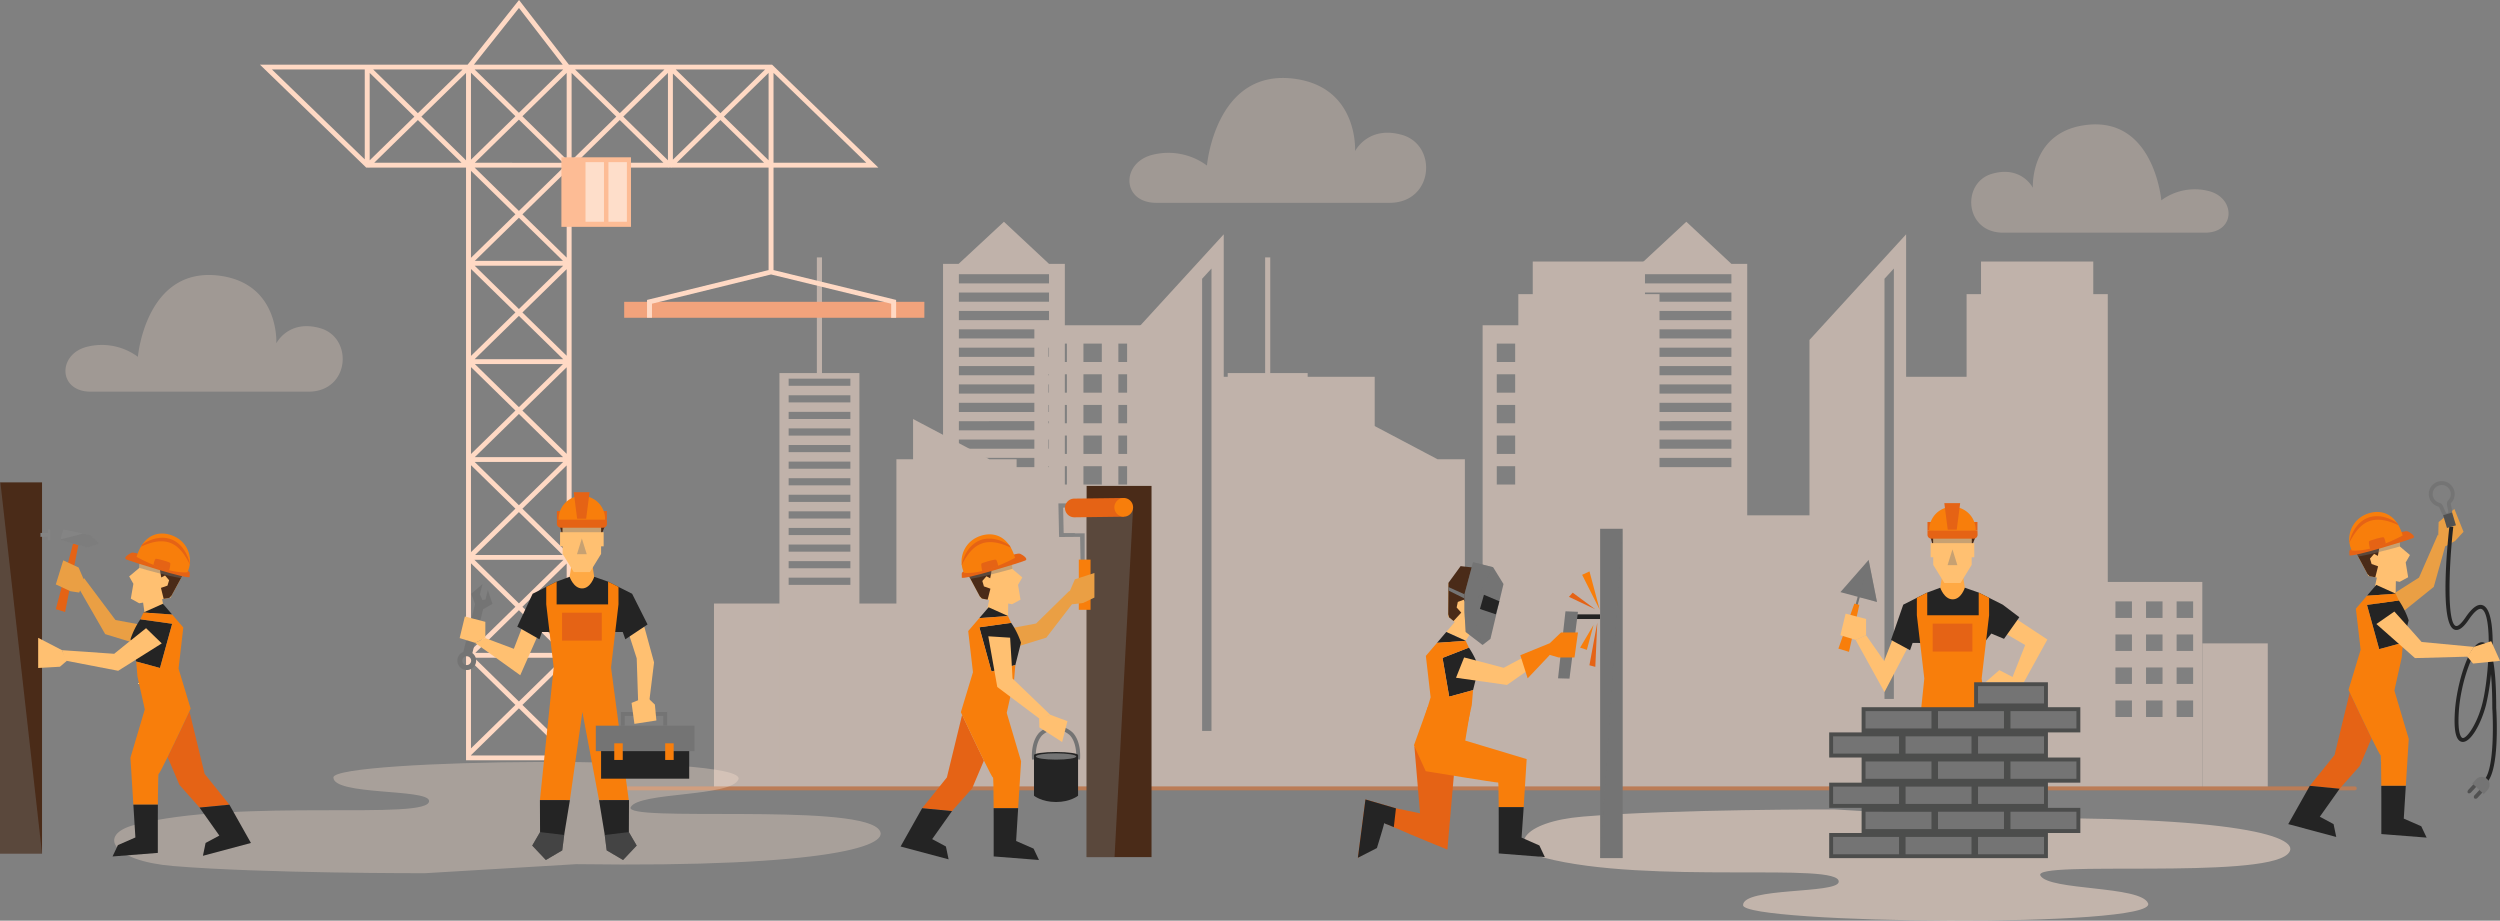 <svg xmlns="http://www.w3.org/2000/svg" width="1426.867" height="525.471" viewBox="0 0 1426.867 525.471"><rect x="0" y="0" width="1426.867" height="525.471" fill="#808080" stroke="none"/><defs><style>.a,.j{opacity:0.5;}.b,.d,.e,.f{fill:#ffe4d3;}.c{fill:#f5772b;}.d{opacity:0.52;}.e{opacity:0.32;}.f{opacity:0.25;}.g{fill:#f2a37c;}.h{fill:#ffd9c4;}.i{fill:#fdbc95;}.j{fill:#fff;}.k{fill:#ffc071;}.l{fill:#4a2b18;}.m,.s{fill:#747474;}.m,.v{opacity:0.4;mix-blend-mode:color-burn;isolation:isolate;}.n{fill:#e56315;}.o{fill:#f87e0b;}.p{fill:#ea9f44;}.q{fill:#242424;}.r{fill:#848484;}.t{fill:#ffa944;}.u{fill:#4c4d4c;}.w{fill:#515151;}</style></defs><g transform="translate(-377 -460.089)"><g transform="translate(1048.273 28.39)"><g transform="translate(-606.11 476.2)"><g class="a" transform="translate(291.569 82.059)"><path class="b" d="M621.223,687.913V606.595l-55.15,60.279V767.107H530.538V623.459H521.5l-25.728-24.041-25.867,24.041h-8.887V817.313H330.285V922.9h377.1V687.913ZM521.5,739.457H470.057V734.2H521.5Zm0-10.487H470.057v-5.255H521.5Zm0-10.491H470.057v-5.242H521.5Zm0-10.487H470.057v-5.242H521.5Zm0-10.478H470.057v-5.255H521.5Zm0-10.487H470.057v-5.255H521.5Zm0-10.487H470.057v-5.245H521.5Zm0-10.487H470.057v-5.245H521.5Zm0-10.487H470.057v-5.246H521.5Zm0-10.478H470.057v-5.255H521.5Zm0-10.487H470.057v-5.246H521.5Zm92.725,255.435h-5.342V631.97l5.342-5.853Z" transform="translate(-279.51 -599.418)"/><path class="b" d="M742.4,687.913V606.595l-55.153,60.279V767.107H651.715V623.459H642.68l-25.728-24.041-25.87,24.041H582.2V817.313H451.461V922.9h377.1V687.913ZM642.68,739.457H591.233V734.2H642.68Zm0-10.487H591.233v-5.255H642.68Zm0-10.491H591.233v-5.242H642.68Zm0-10.487H591.233v-5.242H642.68Zm0-10.478H591.233v-5.255H642.68Zm0-10.487H591.233v-5.255H642.68Zm0-10.487H591.233v-5.245H642.68Zm0-10.487H591.233v-5.245H642.68Zm0-10.487H591.233v-5.246H642.68Zm0-10.478H591.233v-5.255H642.68Zm0-10.487H591.233v-5.246H642.68ZM735.4,890.034h-5.342V631.97l5.342-5.853Z" transform="translate(-11.222 -599.418)"/><path class="b" d="M844.2,810.5V626.709h-8.283v-18.6H771.856v18.6h-8.234V857.762H703.5V753.126H615.94V890.433h-42.3V644.479H487.394V833.442H477.27V720.957h-15.6l-43.492-22.968v22.968h-9.514V859.88H387.547V671.75H366.19v-66h-2.925v66H341.908V909.286H898.164V810.5ZM382.4,792.636H347.163v-4.088H382.4Zm0-9.462H347.163v-4.088H382.4Zm0-9.475H347.163v-4.088H382.4Zm0-9.459H347.163v-4.089H382.4Zm0-9.462H347.163V750.69H382.4Zm0-9.472H347.163v-4.091H382.4Zm0-9.462H347.163v-4.088H382.4Zm0-9.462H347.163v-4.088H382.4Zm0-9.472H347.163v-4.088H382.4Zm0-9.462H347.163V703.36H382.4Zm0-9.459H347.163V693.9H382.4Zm0-9.475H347.163v-4.088H382.4Zm0-9.462H347.163v-4.088H382.4Zm123.573,56.342H495.478V724.913h10.494Zm0-17.478H495.478V707.423h10.494Zm0-17.494H495.478V689.945h10.494Zm0-17.478H495.478V672.451h10.494Zm0-17.494H495.478V654.957h10.494ZM525.9,735.394H515.418V724.913H525.9Zm0-17.478H515.418V707.423H525.9Zm0-17.494H515.418V689.945H525.9Zm0-17.478H515.418V672.451H525.9Zm0-17.494H515.418V654.957H525.9Zm19.94,69.944H535.345V724.913h10.494Zm0-17.478H535.345V707.423h10.494Zm0-17.494H535.345V689.945h10.494Zm0-17.478H535.345V672.451h10.494Zm0-17.494H535.345V654.957h10.494Zm19.927,69.944H555.288V724.913h10.478Zm0-17.478H555.288V707.423h10.478Zm0-17.494H555.288V689.945h10.478Zm0-17.478H555.288V672.451h10.478ZM852.46,897h-10.9V886.091h10.9Zm0-21.833h-10.9v-10.9h10.9Zm0-21.833h-10.9v-10.9h10.9Zm0-21.833h-10.9V820.6h10.9ZM872.693,897h-10.9V886.091h10.9Zm0-21.833h-10.9v-10.9h10.9Zm0-21.833h-10.9v-10.9h10.9Zm0-21.833h-10.9V820.6h10.9ZM892.925,897H882.007V886.091h10.918Zm0-21.833H882.007v-10.9h10.918Zm0-21.833H882.007v-10.9h10.918Zm0-21.833H882.007V820.6h10.918Z" transform="translate(-253.776 -585.399)"/><path class="b" d="M923.807,790.971V626.709h-8.283v-18.6H851.459v18.6h-8.234V857.762H783.1V753.126H695.543V890.433h-42.3V644.479H567V833.442H556.873V720.957h-15.6L497.78,697.989v22.968h-9.514V859.88H467.147V671.75H445.793v-66h-2.925v66H421.511V909.286H977.767V790.971ZM462,792.636H426.766v-4.088H462Zm0-9.462H426.766v-4.088H462Zm0-9.475H426.766v-4.088H462Zm0-9.459H426.766v-4.089H462Zm0-9.462H426.766V750.69H462Zm0-9.472H426.766v-4.091H462Zm0-9.462H426.766v-4.088H462Zm0-9.462H426.766v-4.088H462Zm0-9.472H426.766v-4.088H462Zm0-9.462H426.766V703.36H462Zm0-9.459H426.766V693.9H462Zm0-9.475H426.766v-4.088H462Zm0-9.462H426.766v-4.088H462Zm123.573,56.342H575.081V724.913h10.494Zm0-17.478H575.081V707.423h10.494Zm0-17.494H575.081V689.945h10.494Zm0-17.478H575.081V672.451h10.494Zm0-17.494H575.081V654.957h10.494ZM605.5,735.394H595.021V724.913H605.5Zm0-17.478H595.021V707.423H605.5Zm0-17.494H595.021V689.945H605.5Zm0-17.478H595.021V672.451H605.5Zm0-17.494H595.021V654.957H605.5Zm19.94,69.944H614.948V724.913h10.494Zm0-17.478H614.948V707.423h10.494Zm0-17.494H614.948V689.945h10.494Zm0-17.478H614.948V672.451h10.494Zm0-17.494H614.948V654.957h10.494Zm19.927,69.944H634.887V724.913h10.481Zm0-17.478H634.887V707.423h10.481Zm0-17.494H634.887V689.945h10.481Zm0-17.478H634.887V672.451h10.481ZM937.595,868.054h-9.414V858.64h9.414Zm0-18.85h-9.414v-9.411h9.414Zm0-18.847h-9.414v-9.414h9.414Zm0-18.85h-9.414V802.1h9.414Zm17.465,56.548h-9.414V858.64h9.414Zm0-18.85h-9.414v-9.411h9.414Zm0-18.847h-9.414v-9.414h9.414Zm0-18.85h-9.414V802.1h9.414Zm17.468,56.548H963.1V858.64h9.427Zm0-18.85H963.1v-9.411h9.427Zm0-18.847H963.1v-9.414h9.427Zm0-18.85H963.1V802.1h9.427Z" transform="translate(-77.532 -585.399)"/><rect class="b" width="37.357" height="83.242" transform="translate(900.234 240.647)"/><path class="c" d="M1301.741,701.916H315.6a1.112,1.112,0,0,1-1.112-1.112h0a1.112,1.112,0,0,1,1.112-1.112h986.142a1.112,1.112,0,0,1,1.112,1.112h0A1.112,1.112,0,0,1,1301.741,701.916Z" transform="translate(-314.487 -377.408)"/></g><path class="d" d="M498.01,715.415s-92.48-.177-143.69,4.092c-35.186,2.933-43.306,17.937-22.155,23.462,59.907,15.652,169.772,2.071,168.145,13.861-.945,6.861-54.59,2.955-54.59,13.234,0,10.685,236.654,13.225,231.181-1.028-3.917-10.2-56.828-7.127-61.481-15.9S741.045,755.5,756.563,740.9c9.973-9.382-26.971-22.348-172.159-20.313" transform="translate(483.96 -297.941)"/><path class="e" d="M498.01,778.91s-92.48.177-143.69-4.092c-35.186-2.933-43.306-17.937-22.155-23.462,59.907-15.652,169.772-2.071,168.145-13.861-.945-6.861-54.59-2.955-54.59-13.234,0-10.684,236.654-13.225,231.181,1.028-3.917,10.2-56.828,7.127-61.481,15.9s125.624-2.357,141.142,12.243c9.973,9.382-26.971,22.348-172.159,20.313" transform="translate(-320.596 -325.03)"/><g transform="translate(-0.239 0)"><path class="f" d="M553.122,618.385H668.394c17.38,0,17.6-19.766,2.169-23.741a32.16,32.16,0,0,0-27.137,5.265s-4.186-48.578-43.865-42.875c-31.281,4.5-29.465,35.726-29.465,35.726s-6.438-12.853-23.313-7.99C529.177,589.843,531.086,618.385,553.122,618.385Z" transform="translate(525.22 -530.085)"/><path class="f" d="M569.723,550.368H436.817c-20.039,0-20.292-22.79-2.5-27.373a37.075,37.075,0,0,1,31.288,6.07s4.827-56.009,50.574-49.434c36.069,5.185,33.972,41.188,33.972,41.188s7.424-14.818,26.879-9.211C597.331,517.458,595.131,550.368,569.723,550.368Z" transform="translate(158.333 -479.095)"/><path class="f" d="M486.713,615.28h-124.2c-18.73,0-18.963-21.3-2.34-25.58a34.647,34.647,0,0,1,29.239,5.672s4.511-52.342,47.265-46.2c33.7,4.845,31.747,38.491,31.747,38.491s6.938-13.847,25.119-8.608C512.512,584.525,510.457,615.28,486.713,615.28Z" transform="translate(-375.638 -436.227)"/></g></g><g transform="translate(-522.919 431.699)"><rect class="g" width="171.323" height="9.106" transform="translate(207.898 172.261)"/><path class="h" d="M463.686,407.406h.919l29.326-36.9,28.471,36.9H638.359l60.659,58.762H639.19v58.483l69.965,17.039v10.186h-2.824v-8.026l-68.552-16.7-67.965,16.693v8.029h-2.826V541.693l69.377-17.04V466.169H581.124l-.153.15-.153-.15H579.5l-.153.15-.153-.15H523.948V804.441H463.686V466.169H408.443l-.153.15-.153-.15h-1.426l-60.657-58.762Zm228.464,56L639.19,412.1v51.305ZM583.382,410.171l25.493,24.941,25.493-24.941Zm52.984,1.953-25.493,24.942,25.493,24.941ZM633.8,463.406l-24.927-24.387-24.927,24.387Zm-52.049-1.759,25.125-24.58-25.125-24.582Zm-55.809-51.476,25.493,24.941,25.493-24.941Zm52.984,1.953-25.494,24.942,25.494,24.941Zm-2.564,51.282-24.927-24.387-24.926,24.387Zm-52.417-1.4,25.493-24.941-25.493-24.942ZM493.9,375.052l-25.718,32.354h50.683Zm-25.292,35.119,25.258,24.712,25.261-24.712Zm50.151,332.968-24.893-24.354-24.893,24.354ZM468.34,745.9l25.526,24.973L519.394,745.9Zm50.92-55.868H468.473l25.393,24.842Zm-.366-2.763-25.028-24.485-25.026,24.485Zm.233-53.106h-50.52l25.259,24.713Zm-.1-2.763-25.161-24.616L468.7,631.4Zm-.034-53.1H468.741l25.125,24.582Zm.168-2.763-25.3-24.746-25.294,24.746Zm-.035-53.366H468.608l25.258,24.712Zm-.1-2.763-25.161-24.616L468.7,519.4Zm.1-53.236H468.608l25.258,24.713Zm-.1-2.763L493.866,438.79,468.7,463.406Zm2.1-51.282-25.261,24.713,25.261,24.712Zm0,56-25.261,24.712,25.261,24.713Zm0,56-25.261,24.712,25.261,24.713Zm0,56-25.261,24.713,25.261,24.712Zm0,56-25.261,24.712,25.261,24.713Zm0,56L495.863,716.83l25.261,24.713Zm0,56-25.261,24.712,25.261,24.713ZM466.51,801.678h54.613v-.229l-27.258-26.666L466.51,801.545Zm0-4.041,25.359-24.808-25.359-24.81Zm0-56,25.359-24.808-25.359-24.81Zm0-56,25.359-24.81-25.359-24.81Zm0-56,25.359-24.808-25.359-24.81Zm0-56,25.359-24.808-25.359-24.81Zm0-56,25.359-24.809-25.359-24.81Zm0-56,25.359-24.808L466.51,412.027ZM410.7,410.171,436.2,435.112l25.494-24.941Zm52.986,1.953-25.495,24.942,25.495,24.941Zm-2.564,51.282L436.2,439.019l-24.928,24.387Zm-52.418-1.4L434.2,437.066,408.7,412.124Zm-2.824-51.836H352.919l52.961,51.305Z" transform="translate(-346.054 -370.51)"/><path class="i" d="M506.789,444.208V483.9H467.081V444.208Z" transform="translate(-295.015 -354.422)"/><rect class="j" width="10.535" height="34.023" transform="translate(198.906 92.538)"/><rect class="j" width="10.535" height="34.023" transform="translate(185.825 92.538)"/></g></g><g transform="translate(135.34 135.809)"><g transform="translate(241.66 599.596)"><g transform="translate(71.508 29.201)"><path class="k" d="M244.116,656.682l-1.507-7.266.9-.164,3.284-.593.589-.108.646-1.189,5.377-9.885,2.573-4.709.564-1.047-5.055-1.92-6.154-2.339-12.672-4.816-2.817,5.09-.325,3.8-.01.121-5.693,4.765,2.409,4.225-1.471,8.454,4.8,2.657,2.207-.4.967,6.825C236.433,658.5,240.675,656.4,244.116,656.682Z" transform="translate(-221.602 -611.954)"/><path class="l" d="M240.8,645.36l-1.244,1.3-3.28.584s-1.321-5.358-1.55-6.28l3.721-1.285.941-3.079-2.327-2.7-2.153,1.129c-.964-4.029-1.015-8.7-.776-8.266l3.965-1.293,11.214,4.261Z" transform="translate(-214.375 -609.954)"/><path class="m" d="M253.613,632.769c-1.321-.912-2.841-1.92-4.492-2.968l-6.154-2.339L230.3,622.646l-2.817,5.09-.325,3.8c4.982,1.445,16.14,4.562,23.886,5.942Z" transform="translate(-219.237 -611.954)"/><path class="n" d="M231.03,623.761s-3.735-1.427-5.038-.885c-1.047.441-4.943,2.8-2.877,3.791s36.411,11.888,36.175,9.933,1.039-2.991-2.476-4Z" transform="translate(-222.52 -611.878)"/><path class="o" d="M255.318,638.455s-5.694.764-14.794-2.424a99.185,99.185,0,0,1-14.225-6.316,26.517,26.517,0,0,1,2.429-5.8c.261-.458.54-.887.82-1.3,4.92-7.153,12.479-7.379,18.52-4.488a15.312,15.312,0,0,1,8.624,15.556c-.008.087-.019.178-.034.268A15.114,15.114,0,0,1,255.318,638.455Z" transform="translate(-219.842 -616.388)"/><path class="n" d="M255.651,632.949c-.01-.026-.027-.051-.038-.077-.133-.251-.343-.615-.579-1.078-.125-.239-.249-.5-.4-.781-.167-.267-.335-.569-.521-.882s-.371-.644-.574-1c-.225-.34-.458-.7-.706-1.063-.121-.188-.241-.383-.367-.574s-.273-.369-.417-.56c-.292-.374-.56-.784-.888-1.163s-.661-.76-1-1.15c-.381-.364-.75-.733-1.131-1.11-.424-.325-.825-.69-1.264-1.017-.222-.15-.451-.3-.677-.451l-.342-.237-.364-.195c-.239-.128-.48-.26-.721-.393s-.507-.22-.76-.333a13.709,13.709,0,0,0-1.57-.557c-.267-.068-.54-.123-.813-.183l-.407-.1-.41-.055c-.28-.031-.554-.079-.832-.109l-.835-.048a18.178,18.178,0,0,0-3.279.183c-.531.056-1.051.19-1.565.272-.509.125-1.013.226-1.493.369-.974.258-1.872.579-2.706.876-.825.32-1.591.61-2.25.914-.366.164-.707.321-1.017.463.261-.458.54-.887.82-1.3.565-.383,1.215-.782,1.937-1.18a24.423,24.423,0,0,1,2.7-1.27c.494-.21,1.023-.359,1.556-.545.547-.152,1.1-.318,1.681-.431a16.533,16.533,0,0,1,3.648-.388,15.38,15.38,0,0,1,3.813.506,15.21,15.21,0,0,1,1.83.663c.294.137.6.26.88.412s.555.323.827.482l.412.241.384.282c.251.19.5.376.753.565.473.391.912.82,1.353,1.223.393.446.784.88,1.153,1.316.328.463.653.912.97,1.355.3.446.538.907.8,1.338.12.224.248.43.354.649s.205.431.3.641q.287.633.55,1.208c.14.395.275.769.4,1.121s.246.678.345.982.162.594.232.854c.116.422.2.781.261,1.044C255.677,632.767,255.667,632.858,255.651,632.949Z" transform="translate(-218.835 -615.388)"/><path class="n" d="M231.9,628.456s.6-3.446,1.4-3.625,7.909,1.8,8.209,2.4-.536,4.655-.846,4.767Z" transform="translate(-215.874 -610.414)"/></g><path class="p" d="M250.231,671.852l-28.084-8.611-15.288-26.574,3.226-5.39L228,655.182s28.246,5.231,28.306,5.279Z" transform="translate(-162.108 -576.637)"/><g transform="translate(64.233 69.273)"><path class="n" d="M257.784,711.463l-8.577-35.256-.114-.41c-2.043,4.352-8.013,17.045-12.436,26.063l6.711,15.839,11.5,12.991,17.049-1.638Z" transform="translate(-205.229 -614.368)"/><path class="q" d="M264.367,706.968l-17.049,1.638,11.315,15.987-7.848,4.217-1.524,7.332,27.4-7.332Z" transform="translate(-197.676 -592.284)"/><path class="k" d="M226.528,663.562l.081.911-.076-.909Z" transform="translate(-212.406 -623.037)"/><path class="k" d="M228.6,673.194l2.175,9.745-4.2-18.844Z" transform="translate(-212.372 -622.659)"/><path class="k" d="M233.414,712.446c.072-8.812.176-16.1.391-15.756C233.558,696.292,233.465,702.569,233.414,712.446Z" transform="translate(-207.527 -599.578)"/><path class="q" d="M227.489,669.126l13.6,3.7,6.95-25.246-18.166-2.541a45.7,45.7,0,0,0-5.607,11.315Z" transform="translate(-214.008 -636.161)"/><path class="q" d="M239.676,639.842c-3.145,1.42-7.678,3.467-11.073,4.984l.012.022-.012.019L244.969,646Z" transform="translate(-210.936 -639.842)"/><path class="o" d="M258.616,697.641,251.7,674.8l2.72-23.478-6.359-7.406L231.7,642.783l-1.8,3.853,18.166,2.54-6.95,25.246-13.6-3.7.646,7.562.075.909,4.2,18.843-8.2,27.623,1.758,28.111-.08-1.329H239.9c0,.569,0,1.158,0,1.736h0c0-1.228.007-2.407.014-3.552.051-9.877.144-16.154.391-15.756.179.292,2.354-3.929,5.149-9.62,4.423-9.017,10.393-21.711,12.436-26.063C258.349,698.21,258.616,697.641,258.616,697.641Z" transform="translate(-214.031 -637.758)"/><path class="q" d="M230.143,706.968l.08,1.329,1.08,17.372-9.974,4.362-3.067,6.485,25.849-2.036s-.022-10.41,0-21.213c.01-1.529.017-3.053.02-4.563,0-.578,0-1.167,0-1.736Z" transform="translate(-218.262 -592.284)"/></g><rect class="l" width="23.991" height="211.852"/><path class="k" d="M258.322,656.694l-24.877,15.624-30.1-5.8-1.97-5.963,29.8,2.069S245.05,651.346,249.361,648Z" transform="translate(-165.994 -564.789)"/><path class="k" d="M207.009,658.27l-13.592-7.044v17.215l12.415-.72,3.913-3.34Z" transform="translate(-171.631 -562.504)"/><path class="n" d="M199.311,657.2l9.867-37.506,3.029.838-7.6,38.314Z" transform="translate(-167.456 -584.845)"/><path class="r" d="M223,622.986l-6.573,2.37-15.517-4.316.09-.424,1.318-5.59,11.56,2.326,3.8.76Z" transform="translate(-166.321 -588.151)"/><path class="p" d="M215.433,636.653l-3.107-7.209-8.768-4.1-4.247,13.738,8.282,3.873,5.084.779Z" transform="translate(-167.456 -580.842)"/><path class="r" d="M194.18,617.011h4.285v-1.982h1.3v6.288l-1.35-.087v-2.079l-4.239.088Z" transform="translate(-171.09 -588.149)"/><path class="m" d="M223,622.021l-6.573,2.37-15.517-4.315.09-.424,12.878-3.264,3.8.76Z" transform="translate(-166.321 -587.186)"/><path class="m" d="M204.657,811.148H180.665V599.3h.224Z" transform="translate(-180.665 -599.296)"/></g><g transform="translate(1016.66 626.073)"><g transform="translate(50.46 21.321)"><path class="k" d="M695.669,660.9l4.852-5.67-.707-.577-2.6-2.127-.465-.381.01-1.367.087-11.324.031-5.4.01-1.194,5.361.772,6.525.94L722.21,636.5v5.862l-1.553,3.5-.053.116,2.672,6.971L719.12,655.5l-2.814,8.161h-5.489l-1.737-1.427-2.317,3.68C703.364,664.389,698.821,662.329,695.669,660.9Z" transform="translate(-695.669 -623.318)"/><path class="l" d="M696.31,654.733l.46,1.751,2.59,2.119s3.754-4.078,4.4-4.777l-2.633-2.944.666-3.171,3.35-1.251,1.336,2.042c2.8-3.079,5.1-7.162,4.69-6.9l1.989-13.21-9.761-1.119-6.96,9.542Z" transform="translate(-695.215 -627.273)"/></g><g transform="translate(0 58.905)"><path class="k" d="M704.27,673.149l-.078.921.078-.914Z" transform="translate(-639.171 -632.354)"/><path class="q" d="M711.837,678.751l-13.613,3.725-3.808-22.108,15.035-5.867a45.916,45.916,0,0,1,5.612,11.394Z" transform="translate(-646.097 -645.566)"/><path class="q" d="M697.865,649.271c3.152,1.428,7.695,3.489,11.093,5.014l-.014.026.014.02-16.388,1.141Z" transform="translate(-647.405 -649.271)"/><path class="o" d="M716.811,680.358l-.642,7.617-.078.914-2.848,12.852H687.395l5.2-17.273-2.722-23.634,6.362-7.46,16.387-1.141,1.8,3.876-15.036,5.866,3.808,22.109Z" transform="translate(-651.071 -647.173)"/><g transform="translate(0 42.934)"><path class="n" d="M666.134,751.015l6.981-4.674s2.978-16.089,3.309-17.907c.625.719,4.787,2.708,10.22,5.12,12.123,5.368,30.582,12.791,30.582,12.791l5.124-58.724-23.946-.044,3.224,38.058-13.757-2.85-17.411-5.064Z" transform="translate(-666.134 -665.066)"/><path class="k" d="M702.4,683.071q-.472,2.122-.945,4.244.433-1.955.871-3.914Z" transform="translate(-641.11 -668.259)"/><path class="k" d="M713.337,713.4c-.07-9.028-.179-16.489-.4-16.138C713.192,696.853,713.288,703.286,713.337,713.4Z" transform="translate(-632.972 -658.216)"/><path class="o" d="M716.954,676.533l-2.8,16.924L749.2,704.019,747.41,732.8l.082-1.358h-14.25v1.773c0-1.259-.007-2.465-.015-3.631-.05-10.118-.145-12.609-.4-12.2-.181.3-41.236-6.455-41.236-6.455l-6.724-14.79,7.816-21.747Z" transform="translate(-652.861 -674.401)"/><path class="q" d="M727.432,707.79l-.082,1.358-1.114,16.042,10.157,4.466,3.125,6.639-26.328-2.086s.027-10.653,0-21.718c-.009-1.565,0-1.379-.009-2.928V707.79Z" transform="translate(-632.801 -650.745)"/><path class="q" d="M666.134,738.514,677,732.956s3.878-12.5,4.21-14.315c.624.718,0,0,5.433,2.412l1.227-10.768-17.411-5.064Z" transform="translate(-666.134 -652.565)"/></g></g><rect class="q" width="15.18" height="2.655" transform="translate(123.097 48.852)"/><path class="k" d="M698.92,672.753l29.088,4.1,25.106-17.6-.642-6.245-26.352,14.063s-17.275-4.626-22.576-5.918Z" transform="translate(-642.906 -587.717)"/><path class="s" d="M744.382,642.648,739.535,680.8,733,680.62l4.246-38.255Z" transform="translate(-618.761 -595.26)"/><path class="s" d="M701.735,644.27v10l.716,11.514,9.659,7.423,4.473-3.486,7.446-31.3-5.927-9.593-11.445-2.862Z" transform="translate(-640.912 -606.883)"/><path class="q" d="M718.009,640.563l-8.8-3.72-2.3,8.1,9.084,3.074Z" transform="translate(-637.247 -599.171)"/><path class="s" d="M705.574,638.418l-9.264-4.192.258,2.1,9.006,4.473Z" transform="translate(-644.755 -601.026)"/><path class="m" d="M701.735,644.27v10l.716,11.514,9.659,7.423-3.773-11.459.979-15.082,8.786-17.841-11.445-2.862Z" transform="translate(-640.912 -606.883)"/><path class="o" d="M720.4,662.435l4.192,13.171,12.655-13.372,4.935,1.45h9.145l1.975-14.243h-9.684l-6.371,6.1Z" transform="translate(-627.684 -590.246)"/><path class="o" d="M751.115,650.972l-5.871-21.94-4.192,1.956Z" transform="translate(-613.056 -604.705)"/><path class="n" d="M751.692,645.656l-12.9-9.508-2.15,2.375Z" transform="translate(-616.176 -599.664)"/><path class="o" d="M748.063,646.9l-7.686,12.979,3.844,1.274Z" transform="translate(-613.534 -592.043)"/><path class="n" d="M747.97,646.152l-1.122,25.241-3.362-.9Z" transform="translate(-611.332 -592.576)"/><rect class="s" width="12.812" height="187.959" transform="translate(138.276)"/><path class="m" d="M747.069,802.752h12.812V614.793h-.222Z" transform="translate(-608.793 -614.793)"/></g><g transform="translate(755.66 601.615)"><g transform="translate(34.803 27.636)"><path class="k" d="M539.622,656.907l1.56-7.256-.9-.171L537,648.866l-.588-.115-.637-1.194-5.308-9.921-2.535-4.727-.559-1.051,5.069-1.884,6.169-2.295,12.709-4.726,2.783,5.11.3,3.8.008.119,5.655,4.806L557.628,641l1.411,8.462-4.818,2.623-2.206-.414-.1,7.138C548.2,659.1,543.063,656.651,539.622,656.907Z" transform="translate(-525.393 -612.19)"/><path class="l" d="M535.776,645.594,537,646.906l3.282.607s1.358-5.349,1.592-6.268l-3.711-1.312-.917-3.086,2.344-2.687,2.146,1.143c.989-4.02,1.073-8.689.832-8.259l-3.955-1.322L527.374,629.9Z" transform="translate(-525.393 -610.229)"/><path class="m" d="M530.236,637.636c7.756-1.326,18.942-4.36,23.932-5.771l-.3-3.8-2.783-5.11-12.709,4.726-6.169,2.295c-1.656,1.035-3.185,2.03-4.511,2.935Z" transform="translate(-525.161 -612.19)"/><path class="n" d="M554.647,624.066s3.742-1.4,5.042-.849c1.044.448,4.922,2.838,2.848,3.81s-36.495,11.628-36.246,9.674-1.015-3,2.506-3.979Z" transform="translate(-526.176 -612.094)"/><path class="o" d="M527.644,638.615s5.691.806,14.813-2.317a98.768,98.768,0,0,0,14.271-6.217,27.045,27.045,0,0,0-2.387-5.819c-.263-.46-.535-.888-.813-1.3-4.869-7.189-12.424-7.468-18.489-4.621A15.319,15.319,0,0,0,526.3,633.83c.01.087.019.178.032.268A15.216,15.216,0,0,0,527.644,638.615Z" transform="translate(-526.214 -616.653)"/><path class="n" d="M526.3,633.1c.01-.024.029-.049.038-.073.14-.251.35-.615.591-1.078.121-.236.253-.494.4-.776.171-.265.342-.565.528-.88s.378-.641.581-.994c.227-.34.463-.692.713-1.057.123-.186.244-.379.372-.569s.273-.369.422-.56c.294-.371.562-.777.9-1.157s.665-.752,1.013-1.141c.379-.362.75-.729,1.136-1.1.427-.325.829-.685,1.271-1.008.222-.149.453-.3.682-.448l.343-.234.364-.193c.239-.125.484-.255.724-.386s.512-.217.762-.328a13.587,13.587,0,0,1,1.574-.547c.268-.065.542-.118.818-.176l.4-.094.412-.053c.277-.027.554-.077.832-.1s.557-.029.836-.046a18.415,18.415,0,0,1,3.275.208c.533.06,1.051.2,1.563.284.511.13,1.013.231,1.493.379.97.265,1.866.593,2.7.9.822.323,1.587.622,2.245.929l1.015.47c-.263-.459-.535-.888-.813-1.3-.564-.388-1.21-.791-1.931-1.2a24.077,24.077,0,0,0-2.694-1.286c-.494-.215-1.022-.366-1.551-.559-.545-.154-1.1-.325-1.676-.441a16.628,16.628,0,0,0-3.646-.415,15.431,15.431,0,0,0-3.817.479,14.683,14.683,0,0,0-1.835.651c-.3.133-.6.256-.887.4s-.554.32-.829.477l-.41.239-.391.278c-.253.188-.5.371-.753.559-.475.389-.923.815-1.362,1.215-.4.442-.793.875-1.164,1.307-.331.461-.659.909-.982,1.348-.3.443-.545.9-.808,1.333-.116.222-.249.429-.357.648s-.205.427-.308.636q-.284.633-.554,1.2c-.143.4-.284.767-.41,1.119s-.249.677-.354.979-.166.6-.236.853c-.123.422-.2.779-.272,1.042C526.276,632.919,526.285,633.01,526.3,633.1Z" transform="translate(-526.178 -615.655)"/><path class="n" d="M542.464,628.745s-.581-3.446-1.379-3.634-7.922,1.746-8.228,2.339.5,4.661.813,4.772Z" transform="translate(-521.555 -610.669)"/></g><path class="p" d="M540.613,670.88l28.082-8.613,16.439-21.382-3.227-5.387-19.061,18.713s-28.248,5.231-28.308,5.279Z" transform="translate(-485.514 -575.665)"/><path class="r" d="M558.915,623.268l-.35-16.957h6.616l.882,2.26-4.8.18.318,14.518h6.3l.225.12h5.453v22.648H571.33l-.375-20.626-11.961.094-.063-1.492h0V624l-.029-.729Z" transform="translate(-468.491 -596.344)"/><g transform="translate(0 69.271)"><path class="n" d="M527.178,712.646l8.577-35.256.113-.412c2.043,4.353,8.013,17.047,12.436,26.063l-6.711,15.843-11.5,12.991-17.049-1.64Z" transform="translate(-500.743 -615.549)"/><path class="q" d="M518.141,708.15l17.049,1.639-11.315,15.989,7.848,4.216,1.524,7.333-27.4-7.333Z" transform="translate(-505.843 -593.465)"/><path class="k" d="M543.846,664.744l-.083.91.079-.908Z" transform="translate(-478.978 -624.217)"/><path class="k" d="M543.481,674.376l-2.175,9.745,4.2-18.844Z" transform="translate(-480.718 -623.84)"/><path class="k" d="M537.09,713.629c-.077-8.812-.176-16.1-.395-15.755C536.943,697.474,537.035,703.751,537.09,713.629Z" transform="translate(-483.986 -600.758)"/><path class="q" d="M552.708,670.308l-13.6,3.7-6.952-25.246,18.17-2.541a45.655,45.655,0,0,1,5.606,11.315Z" transform="translate(-487.202 -637.341)"/><path class="q" d="M537.45,641.023c3.149,1.423,7.681,3.468,11.074,4.985l-.014.022.014.021-16.369,1.134Z" transform="translate(-487.202 -641.023)"/><path class="o" d="M525.98,698.822l6.913-22.837-2.72-23.478,6.357-7.406,16.369-1.135,1.8,3.851-18.17,2.541,6.952,25.246,13.6-3.7-.642,7.563-.079.907-4.2,18.845,8.2,27.621-1.756,28.113.079-1.331H544.691c0,.57,0,1.157.005,1.736h-.005c0-1.228-.007-2.407-.01-3.55-.055-9.878-.147-16.155-.395-15.756-.178.292-2.353-3.931-5.149-9.624-4.423-9.016-10.393-21.71-12.436-26.063Z" transform="translate(-491.577 -638.938)"/><path class="q" d="M550.924,708.15l-.079,1.331-1.081,17.372,9.974,4.36,3.07,6.485-25.854-2.035s.027-10.408,0-21.214c-.009-1.527-.012-3.051-.017-4.563-.005-.579-.005-1.165-.005-1.736Z" transform="translate(-483.818 -593.465)"/></g><rect class="l" width="37.049" height="211.854" transform="translate(106.181)"/><path class="m" d="M567.993,608.335V807.287h15.943L594.521,607.6Z" transform="translate(-461.812 -595.434)"/><g transform="translate(93.832 6.887)"><path class="n" d="M560.765,610.273a5.346,5.346,0,0,1,5.272-5.409h0l28.2-.355.135,10.681-28.2.352h0A5.34,5.34,0,0,1,560.765,610.273Z" transform="translate(-560.765 -604.509)"/><path class="o" d="M577.268,609.92a5.341,5.341,0,1,0,5.276-5.411A5.343,5.343,0,0,0,577.268,609.92Z" transform="translate(-549.073 -604.509)"/></g><path class="k" d="M535.143,650.712l5.129,28.926,24.51,18.412,5.739-2.544-21.537-20.695s-.965-17.854-1.381-23.3Z" transform="translate(-485.085 -564.887)"/><g transform="translate(74.937 136.999)"><path class="s" d="M549.8,699.889l2.224-.241c-.01-.087-.88-8.735,3.436-13.54a11.648,11.648,0,0,1,16.056,0c4.321,4.8,3.448,13.452,3.437,13.54l2.223.241c.044-.395,1-9.716-3.986-15.267a13.866,13.866,0,0,0-19.4,0C548.81,690.173,549.765,699.494,549.8,699.889Z" transform="translate(-549.705 -680.665)"/></g><g transform="translate(76.146 153.659)"><path class="q" d="M550.413,713.581s4.377,3.588,12.58,3.588,12.576-3.588,12.576-3.588V690.416H550.413Z" transform="translate(-550.413 -690.416)"/></g><path class="k" d="M558.488,676.931l9.809,3.651-3.027,11.9-12.992-8.336-.152-5.14Z" transform="translate(-473.053 -546.311)"/><rect class="o" width="6.708" height="28.645" transform="translate(101.722 42.066)"/><path class="p" d="M562.264,640.369l3.108-7.207,11.131-3.6v14.031l-6.4,3.077-6.264.777Z" transform="translate(-465.87 -579.87)"/><path class="q" d="M550.413,691.162c0,1,5.631,1.8,12.58,1.8s12.576-.8,12.576-1.8-5.633-1.8-12.576-1.8S550.413,690.169,550.413,691.162Z" transform="translate(-474.267 -537.504)"/><path class="s" d="M551.019,691.608c0,1,5.168,1.8,11.544,1.8s11.537-.807,11.537-1.8-5.166-1.8-11.537-1.8S551.019,690.615,551.019,691.608Z" transform="translate(-473.837 -537.187)"/></g><g transform="translate(1285.66 611.434)"><path class="t" d="M883.4,643.911l-7.963,2.179-7.877-2.179,2.235-14.468h11.367Z" transform="translate(-805.077 -589.775)"/><g transform="translate(56.11)"><path class="l" d="M864.889,617.762l1.293,4.91h22.224l1.9-4.91Z" transform="translate(-863.08 -598.051)"/><path class="k" d="M889.777,622.353v8.061H888.3v4.34l-6.367,10.357h-9.215l-6.367-10.357v-4.34h-1.468v-8.061h1.468V615.7H888.3v6.656Z" transform="translate(-863.08 -599.514)"/><rect class="m" width="21.948" height="3.741" transform="translate(3.277 19.098)"/><path class="m" d="M870.539,630.671l2.794-9,2.794,9Z" transform="translate(-859.077 -595.281)"/><rect class="n" width="3.618" height="4.917" transform="translate(0.001 10.765)"/><rect class="n" width="3.618" height="4.917" transform="translate(24.893 10.765)"/><path class="o" d="M890.915,621.224c.005-.174.022-.345.022-.516a13.263,13.263,0,1,0-26.526,0c0,.171.017.342.027.516Z" transform="translate(-863.418 -605.362)"/><path class="n" d="M876.546,621.378H871.4l-1.955-15.153H878.5Z" transform="translate(-859.849 -606.225)"/><path class="n" d="M892.414,617.7a2.217,2.217,0,0,1-2.124,2.3H865.954a2.219,2.219,0,0,1-2.124-2.3h0V615.4h28.511s.073,1.03.073,2.293Z" transform="translate(-863.83 -599.722)"/></g><path class="k" d="M862.445,649.4l-6.354,16.375-10.307-14.729-5.961,2.655,16.455,29.774,14.874-28.445Z" transform="translate(-824.728 -575.635)"/><path class="k" d="M889.737,641.2l27.408,18.1-13.42,24.383H896.09l8.38-21.239-19.318-11.268Z" transform="translate(-792.614 -581.449)"/><path class="k" d="M904.41,668.929l-13.277-6.917-7.953,6.917Z" transform="translate(-794.011 -566.7)"/><g transform="translate(5.258 32.426)"><path class="s" d="M855.6,649.172l-9.841-2.637v.022l-2.323,8.653-1.162-.312,2.3-8.678-9.838-2.637,16.01-18.267.09-.112Z" transform="translate(-833.589 -625.204)"/><path class="o" d="M843.161,639.8l-9.1,25.671,6.053,1.849,5.9-26.815Z" transform="translate(-834.065 -614.862)"/><path class="m" d="M851.271,649.172l-9.841-2.637v.022l-.581-.179,5.57-21.062.09-.112Z" transform="translate(-829.26 -625.204)"/></g><path class="k" d="M849.391,655.481v-9.293l-11.681-3.043-2.978,12.336,8.7,2.655Z" transform="translate(-828.335 -580.068)"/><path class="q" d="M924.885,651.329l-8.747,12.342-7.249-3.024-4.529,5.776-40.39-.439-1.473,4.182-10.849-5.881,6.981-20.124,7.755-3.912,5.925-2.993,7.432-2.775s2.211,6.643,7.1,6.643,6.928-6.643,6.928-6.643l7.922,2.775,5.925,2.993,7.779,3.912Z" transform="translate(-816.351 -586.205)"/><path class="o" d="M864.53,685.165,861.7,712.414h18.936l.269-1.9.359,1.9H900.9l-3.638-27.249,4.248-36.089H901.5l.009,0V639.1l-5.925-2.994v12.971H866.2V636.105l-5.925,2.994v9.973l.009,0Z" transform="translate(-810.24 -585.055)"/><rect class="n" width="22.664" height="15.931" transform="translate(59.073 68.775)"/><g transform="translate(0 102.229)"><rect class="s" width="39.874" height="12.121" transform="translate(60.994 15.386)"/><rect class="s" width="39.874" height="12.121" transform="translate(19.629 15.386)"/><rect class="s" width="39.877" height="12.121" transform="translate(1.117 87.168)"/><rect class="s" width="39.874" height="12.121" transform="translate(102.359 72.812)"/><rect class="s" width="39.874" height="12.121" transform="translate(60.994 72.812)"/><rect class="s" width="39.874" height="12.121" transform="translate(19.629 72.812)"/><rect class="s" width="39.877" height="12.121" transform="translate(83.846 58.456)"/><rect class="s" width="39.877" height="12.121" transform="translate(42.482 58.456)"/><rect class="s" width="39.877" height="12.121" transform="translate(1.117 58.456)"/><rect class="s" width="39.874" height="12.121" transform="translate(102.359 44.098)"/><rect class="s" width="39.874" height="12.121" transform="translate(60.994 44.098)"/><rect class="s" width="39.874" height="12.121" transform="translate(19.629 44.098)"/><rect class="s" width="39.877" height="12.121" transform="translate(83.846 29.742)"/><rect class="s" width="39.877" height="12.121" transform="translate(42.482 29.742)"/><rect class="s" width="39.877" height="12.121" transform="translate(83.846 1.118)"/><rect class="s" width="39.877" height="12.121" transform="translate(1.117 29.742)"/><rect class="s" width="39.874" height="12.121" transform="translate(102.359 15.386)"/><rect class="s" width="39.877" height="12.121" transform="translate(83.846 87.168)"/><rect class="s" width="39.877" height="12.121" transform="translate(42.482 87.168)"/><path class="u" d="M974.34,694.685V680.327H955.829V666.061H913.716v14.266H849.5v14.358H830.988v14.357H849.5V723.4H830.988v14.358H849.5v14.356H830.988v14.355H955.829V752.112H974.34V737.756H955.829V723.4H974.34V709.041H955.829V694.685ZM915.953,668.3H953.59v9.885H915.953ZM893.1,682.565h37.638v9.884H893.1Zm37.638,38.6H893.1v-9.885h37.638Zm22.853,4.473v9.884H915.953v-9.884Zm-79,9.884v-9.884h37.64v9.884Zm14.787,4.473v9.885h-37.64V739.99Zm-37.64-18.829v-9.885h37.64v9.885Zm64.219-14.355v-9.885H953.59v9.885Zm-3.726-9.885v9.885h-37.64v-9.885Zm-60.492-14.356h37.64v9.884h-37.64Zm-18.511,24.242v-9.885h37.64v9.885Zm0,28.711v-9.884h37.64v9.884Zm37.64,28.714h-37.64v-9.885h37.64Zm41.364,0h-37.64v-9.885h37.64ZM893.1,749.876V739.99h37.638v9.885Zm60.49,14.356H915.953v-9.885H953.59ZM972.1,739.99v9.885h-37.64V739.99Zm0-28.714v9.885h-37.64v-9.885Zm-37.64-18.828v-9.884H972.1v9.884Z" transform="translate(-830.988 -666.061)"/></g></g><g transform="translate(1547.66 598.872)"><g transform="translate(0 15.892)"><g transform="translate(34.804 1.713)"><g transform="translate(1.98 10.764)"><path class="k" d="M1033.937,649.43l1.56-7.254-.9-.171-3.282-.615-.588-.114-.637-1.2-5.308-9.921-2.535-4.726-.559-1.052,5.069-1.881,6.169-2.3,12.709-4.726,2.783,5.11.3,3.8.009.12,5.655,4.806-2.436,4.211,1.411,8.462-4.818,2.621-2.2-.41-.12,7.157C1042.505,651.645,1037.378,649.176,1033.937,649.43Z" transform="translate(-1021.689 -615.476)"/></g><g transform="translate(1.98 15.494)"><path class="l" d="M1030.092,638.118l1.23,1.31,3.28.607s1.358-5.349,1.594-6.265l-3.713-1.315-.917-3.084,2.346-2.691,2.144,1.145c.991-4.022,1.073-8.689.834-8.255l-3.957-1.324-11.243,4.177Z" transform="translate(-1021.689 -618.245)"/></g><g class="v" transform="translate(2.539 10.764)"><path class="s" d="M1024.551,630.159c7.757-1.324,18.942-4.358,23.932-5.77l-.3-3.8-2.783-5.11L1032.7,620.2l-6.169,2.3c-1.655,1.035-3.184,2.028-4.51,2.933Z" transform="translate(-1022.016 -615.476)"/></g><g transform="translate(0.092 10.996)"><path class="n" d="M1048.962,616.589s3.742-1.4,5.043-.847c1.042.446,4.921,2.839,2.848,3.808s-36.495,11.63-36.247,9.673-1.013-3,2.508-3.979Z" transform="translate(-1020.584 -615.612)"/></g><path class="o" d="M1021.958,631.142s5.691.8,14.814-2.32a98.69,98.69,0,0,0,14.269-6.215,26.858,26.858,0,0,0-2.387-5.821c-.263-.458-.531-.89-.813-1.3-4.869-7.188-12.422-7.47-18.489-4.622a15.318,15.318,0,0,0-8.734,15.494c.009.087.017.179.031.267A15.226,15.226,0,0,0,1021.958,631.142Z" transform="translate(-1020.53 -609.176)"/><g transform="translate(0.089 2.408)"><path class="n" d="M1020.613,625.623a.612.612,0,0,0,.037-.074c.14-.249.35-.613.591-1.074.121-.236.253-.5.407-.777.169-.266.34-.567.526-.88s.377-.641.583-.993c.225-.342.461-.7.711-1.058.123-.188.244-.379.372-.572s.273-.369.422-.559c.294-.372.564-.779.9-1.158s.665-.752,1.015-1.14c.379-.362.751-.729,1.134-1.1.427-.328.829-.687,1.271-1.01.222-.149.453-.3.682-.449l.344-.231.364-.2c.239-.121.485-.253.725-.383s.512-.219.764-.328a13.033,13.033,0,0,1,1.573-.545c.266-.065.54-.12.817-.179l.405-.092.412-.051c.278-.032.553-.079.832-.106s.557-.031.835-.043a18.44,18.44,0,0,1,3.277.2c.531.062,1.052.2,1.561.285.511.13,1.013.232,1.495.379.969.268,1.864.594,2.7.9.82.323,1.585.62,2.245.924.362.171.7.328,1.013.471-.263-.458-.531-.89-.813-1.3-.562-.386-1.21-.793-1.929-1.194a24.576,24.576,0,0,0-2.7-1.288c-.494-.214-1.021-.366-1.551-.559-.545-.152-1.1-.323-1.676-.439a16.717,16.717,0,0,0-3.646-.415,15.328,15.328,0,0,0-3.815.48,13.586,13.586,0,0,0-1.837.651c-.3.13-.6.253-.887.4s-.554.318-.827.475l-.412.241-.39.28c-.251.186-.506.371-.755.559-.475.388-.922.812-1.361,1.215-.4.439-.793.873-1.162,1.3-.333.465-.661.909-.984,1.351-.3.439-.545.9-.808,1.331-.116.222-.248.427-.355.646s-.207.429-.309.637q-.284.63-.554,1.2c-.143.4-.282.765-.41,1.121s-.25.675-.352.976-.167.595-.236.853c-.125.426-.207.781-.272,1.044C1020.59,625.443,1020.6,625.536,1020.613,625.623Z" transform="translate(-1020.582 -610.586)"/></g><g transform="translate(11.236 14.433)"><path class="n" d="M1036.78,621.27s-.581-3.449-1.38-3.634-7.922,1.741-8.227,2.337.5,4.659.811,4.772Z" transform="translate(-1027.107 -617.624)"/></g></g><g transform="translate(50.321 14.709)"><path class="p" d="M1039.487,664.981l22.87-18.438,7.309-25.957-5-3.8-10.738,24.459s-24.276,15.359-24.317,15.424Z" transform="translate(-1029.612 -616.783)"/></g><g transform="translate(0 43.35)"><g transform="translate(12.298 61.429)"><path class="n" d="M1021.493,705.17l8.577-35.258.113-.41c2.045,4.353,8.014,17.049,12.438,26.061l-6.713,15.845-11.5,12.991-17.049-1.64Z" transform="translate(-1007.357 -669.502)"/></g><g transform="translate(0 114.685)"><path class="q" d="M1012.456,700.674l17.049,1.641L1018.19,718.3l7.848,4.215,1.524,7.334-27.4-7.334Z" transform="translate(-1000.159 -700.674)"/></g><g transform="translate(64.785 40.528)"><path class="k" d="M1038.161,657.269l-.083.907.079-.907Z" transform="translate(-1038.078 -657.269)"/></g><g transform="translate(60.588 41.435)"><path class="k" d="M1037.8,666.9l-2.174,9.742,4.2-18.844Z" transform="translate(-1035.622 -657.799)"/></g><g transform="translate(52.709 97.097)"><path class="k" d="M1031.4,706.153c-.073-8.813-.174-16.1-.395-15.756C1031.26,690,1031.35,696.275,1031.4,706.153Z" transform="translate(-1031.01 -690.379)"/></g><g transform="translate(44.952 8.879)"><path class="q" d="M1047.023,662.832l-13.6,3.7-6.953-25.245,18.17-2.542a45.651,45.651,0,0,1,5.605,11.315Z" transform="translate(-1026.47 -638.744)"/></g><g transform="translate(44.952)"><path class="q" d="M1031.764,633.547c3.149,1.422,7.681,3.468,11.075,4.985l-.014.02.014.022-16.369,1.134Z" transform="translate(-1026.47 -633.547)"/></g><g transform="translate(34.403 5.028)"><path class="o" d="M1020.3,691.344l6.912-22.836-2.72-23.478,6.357-7.406,16.369-1.135,1.8,3.851-18.17,2.542,6.953,25.244,13.6-3.7-.642,7.562-.079.906-4.2,18.844,8.2,27.621-1.755,28.117.079-1.331h-13.993c0,.572,0,1.155,0,1.736h0c-.005-1.232-.007-2.409-.012-3.55-.055-9.878-.145-16.157-.395-15.756-.178.294-2.352-3.93-5.148-9.626-4.423-9.012-10.393-21.708-12.438-26.061C1020.563,691.917,1020.3,691.344,1020.3,691.344Z" transform="translate(-1020.295 -636.49)"/></g><g transform="translate(53.116 114.685)"><path class="q" d="M1045.24,700.674l-.078,1.331-1.083,17.372,9.974,4.358,3.07,6.485-25.853-2.035s.026-10.406,0-21.211c-.01-1.527-.014-3.055-.019-4.565,0-.581,0-1.164,0-1.736Z" transform="translate(-1031.248 -700.674)"/></g></g><g transform="translate(85.624)"><path class="p" d="M1050.276,623.5l.207-7.848,8.995-7.48,5.215,13.027-4.8,5.236-5.525,3.047Z" transform="translate(-1050.276 -608.174)"/></g><g transform="translate(50.312 58.544)"><path class="k" d="M1029.607,649.568l22.015,19.449,30.641-.832,2.91-5.564-29.741-2.8s-11.864-13.376-15.571-17.382Z" transform="translate(-1029.607 -642.44)"/></g><g transform="translate(89.756 9.995)"><path class="q" d="M1075.019,761.223l-1.105-1.943c6.438-3.664,6.149-31.315,5.493-41.661,0-8.18-.292-14.467-.745-19.3a130.056,130.056,0,0,1-2.9,17.844c-2.821,10.613-8.829,21.551-13.652,20.8-3.426-.559-4.755-6.2-4.054-17.24.992-15.669,8.069-39.615,15.47-39.615h.111c1.44.05,2.684.957,3.733,2.747.157-10.938-.926-20.281-4.032-21.694-1.589-.73-4.285,1.5-7.4,6.1-3.154,4.652-5.817,6.5-8.15,5.638-8.633-3.186-3.914-49.6-2.879-58.867l2.223.249c-2.493,22.333-3.694,54.632,1.428,56.517.553.212,2.183.139,5.525-4.789,4.012-5.927,7.345-8.175,10.174-6.883,4.914,2.24,5.86,15.692,5.163,29.365,1.485,6.191,2.219,15.846,2.219,29.067C1081.888,721.428,1083.828,756.211,1075.019,761.223Zm-1.5-78.884c-4.4,0-12.1,19.663-13.232,37.515-.885,13.989,1.871,14.843,2.188,14.9,2.262.374,8.023-7.493,11.127-19.167,1.7-6.39,3.074-16.841,3.576-26.9-1.419-5.787-3.087-6.333-3.61-6.349Z" transform="translate(-1052.694 -614.024)"/></g><g transform="translate(102.189 75.481)"><path class="k" d="M1063.66,655.6l9.953-3.243,5.036,11.2-15.359,1.56-3.319-3.932Z" transform="translate(-1059.971 -652.354)"/></g></g><g transform="translate(80.216)"><path class="s" d="M1054.509,601.108h0a5.162,5.162,0,0,1,3.721,8.739c-1.122,1.174-.759,2.7-.412,4.182.678,2.853.328,2.956-.079,3.079a1.126,1.126,0,0,1-.323.056c-.55,0-1.283-1.852-1.6-2.646-.581-1.468-1.131-2.857-2.641-3.263a5.16,5.16,0,0,1-.149-9.93,5.22,5.22,0,0,1,1.48-.217Zm0-2.236a7.31,7.31,0,0,0-2.117.311,7.4,7.4,0,0,0,.2,14.237c1.175.314,1.577,5.98,4.819,5.98a3.3,3.3,0,0,0,.965-.152c4.141-1.234.608-6.959,1.462-7.854a7.4,7.4,0,0,0-5.335-12.521Z" transform="translate(-1047.111 -598.872)"/></g><g transform="translate(88.414 17.921)"><rect class="w" width="5.347" height="7.621" transform="translate(0 1.532) rotate(-16.647)"/></g><g transform="translate(102.308 172.596)"><path class="w" d="M1062.136,704.915c-.581.624-1.4.8-1.835.4h0c-.43-.4-.314-1.232.263-1.857l2.734-2.945c.581-.627,1.4-.8,1.835-.4h0c.43.4.32,1.232-.263,1.857Z" transform="translate(-1060.041 -699.895)"/></g><g transform="translate(105.928 175.642)"><path class="w" d="M1064.308,706.744a1.373,1.373,0,0,1-1.866.366h0a1.377,1.377,0,0,1,.227-1.885l2.739-2.949a1.375,1.375,0,0,1,1.86-.366h0a1.374,1.374,0,0,1-.229,1.885Z" transform="translate(-1062.16 -701.678)"/></g><g transform="translate(105.045 168.821)"><path class="s" d="M1068.2,707.486l2.118-2.286a4.472,4.472,0,1,0-6.554-6.087l-2.122,2.289Z" transform="translate(-1061.643 -697.686)"/></g></g><g transform="translate(502.66 605.202)"><g transform="translate(10.038)"><g transform="translate(53.175 39.668)"><path class="t" d="M398.39,640.264l-7.964,2.179-7.876-2.179,2.236-14.468h11.368Z" transform="translate(-382.551 -625.796)"/></g><g transform="translate(46.803)"><g transform="translate(1.806 19.711)"><path class="l" d="M379.879,614.114l1.295,4.909H403.4l1.9-4.909Z" transform="translate(-379.879 -614.114)"/></g><g transform="translate(1.806 16.183)"><path class="k" d="M404.767,618.7v8.061H403.3v4.341l-6.37,10.356h-9.212l-6.369-10.356v-4.341h-1.467V618.7h1.467v-6.655H403.3V618.7Z" transform="translate(-379.879 -612.049)"/></g><g class="v" transform="translate(3.273 19.097)"><rect class="s" width="21.951" height="3.741"/></g><g class="v" transform="translate(11.46 26.39)"><path class="s" d="M385.53,627.024l2.794-9,2.795,9Z" transform="translate(-385.53 -618.024)"/></g><g transform="translate(0 10.766)"><rect class="n" width="3.617" height="4.917"/></g><g transform="translate(24.893 10.766)"><rect class="n" width="3.615" height="4.917"/></g><g transform="translate(0.993 2.079)"><path class="o" d="M405.9,617.576c.005-.174.024-.345.024-.518a13.262,13.262,0,1,0-26.524,0c0,.173.015.343.026.518Z" transform="translate(-379.403 -603.794)"/></g><g transform="translate(9.6)"><path class="n" d="M391.537,617.729H386.4l-1.956-15.152h9.052Z" transform="translate(-384.441 -602.577)"/></g><g transform="translate(0 15.682)"><path class="n" d="M407.4,614.049a2.215,2.215,0,0,1-2.124,2.3H380.946a2.214,2.214,0,0,1-2.124-2.3h0v-2.293H407.33s.073,1.029.073,2.293Z" transform="translate(-378.822 -611.756)"/></g></g><path class="k" d="M380.009,645.314l-6.35,16.374-16.271-6.115-5.961,2.655,25.888,18.538,11.407-25.822Z" transform="translate(-351.427 -572.299)"/><path class="k" d="M411.693,647.494l5.581,20.416-3.153,25.665H408.29l-.916-27.982-4.548-14.127Z" transform="translate(-315.012 -570.754)"/><g transform="translate(24.185 48.276)"><path class="q" d="M439.953,658.047l-12.687,8.472-1.474-4.182H379.707l-1.473,4.182L365.583,659.3l8.782-18.783,7.758-3.912,5.927-3,7.43-2.771s2.209,6.643,7.1,6.643,6.926-6.643,6.926-6.643l7.922,2.771,5.925,3,7.78,3.912Z" transform="translate(-365.583 -630.834)"/></g><g transform="translate(37.118 51.048)"><path class="o" d="M413.746,681.519,418,645.429h-.016l.009,0v-9.972l-5.926-3v12.972h-29.38V632.456l-5.926,3v9.972l.007,0,4.25,36.09-7.865,75.615h17.116l7.118-50.272,9.5,50.272H423.85Z" transform="translate(-373.153 -632.456)"/></g><g transform="translate(49.762 68.775)"><rect class="n" width="22.665" height="15.93"/></g><g transform="translate(70.851 175.726)"><path class="q" d="M410.013,705.432l-.083,18.27,4.478,7.687-7.793,8.235-9.356-5.5-.764-5.978-.5-3.9-3.1-18.811Z" transform="translate(-392.897 -705.432)"/></g><g class="v" transform="translate(74.096 193.996)"><path class="s" d="M395.914,726.55l-1.117-8.773,13.788-1.651,4.478,7.687-7.793,8.235Z" transform="translate(-394.797 -716.126)"/></g><g transform="translate(32.722 175.726)"><path class="q" d="M374.975,705.432l.083,18.27-4.478,7.687,7.793,8.235,9.356-5.5.764-5.978.5-3.9,3.1-18.811Z" transform="translate(-370.58 -705.432)"/></g><g class="v" transform="translate(32.722 193.996)"><path class="s" d="M387.729,726.55l1.119-8.773-13.789-1.651-4.478,7.687,7.793,8.235Z" transform="translate(-370.58 -716.126)"/></g></g><path class="s" d="M354.15,672.648l6.125-25.024,5.348-3.043-2.657-7.951-1.329,5.431-1.794.278-1.37-3.222,1.428-5.828-6.379,5.49,2.166,5.836-6.7,27.348a5.36,5.36,0,1,0,5.158.685Zm-3.8,6.76a2.516,2.516,0,1,1,3.027-1.838A2.507,2.507,0,0,1,350.346,679.409Z" transform="translate(-345.551 -580.818)"/><path class="k" d="M361,656.435v-9.293L349.317,644.1l-2.982,12.337,8.7,2.655Z" transform="translate(-344.996 -573.161)"/><rect class="q" width="50.289" height="28.016" transform="translate(82.066 135.492)"/><rect class="s" width="56.324" height="14.535" transform="translate(79.053 133.256)"/><rect class="o" width="4.847" height="9.503" transform="translate(89.589 143.318)"/><rect class="o" width="4.847" height="9.503" transform="translate(118.656 143.318)"/><g transform="translate(93.318 125.43)"><path class="s" d="M426.627,683.819h-2.235V678.23H402.408v5.589h-2.236v-7.825h26.455Z" transform="translate(-400.172 -675.993)"/></g><path class="k" d="M412.361,670.9l-8.594,3.535,1.627,11.959,12.542-1.937-.852-9.055Z" transform="translate(-304.307 -554.173)"/></g></g></g></svg>